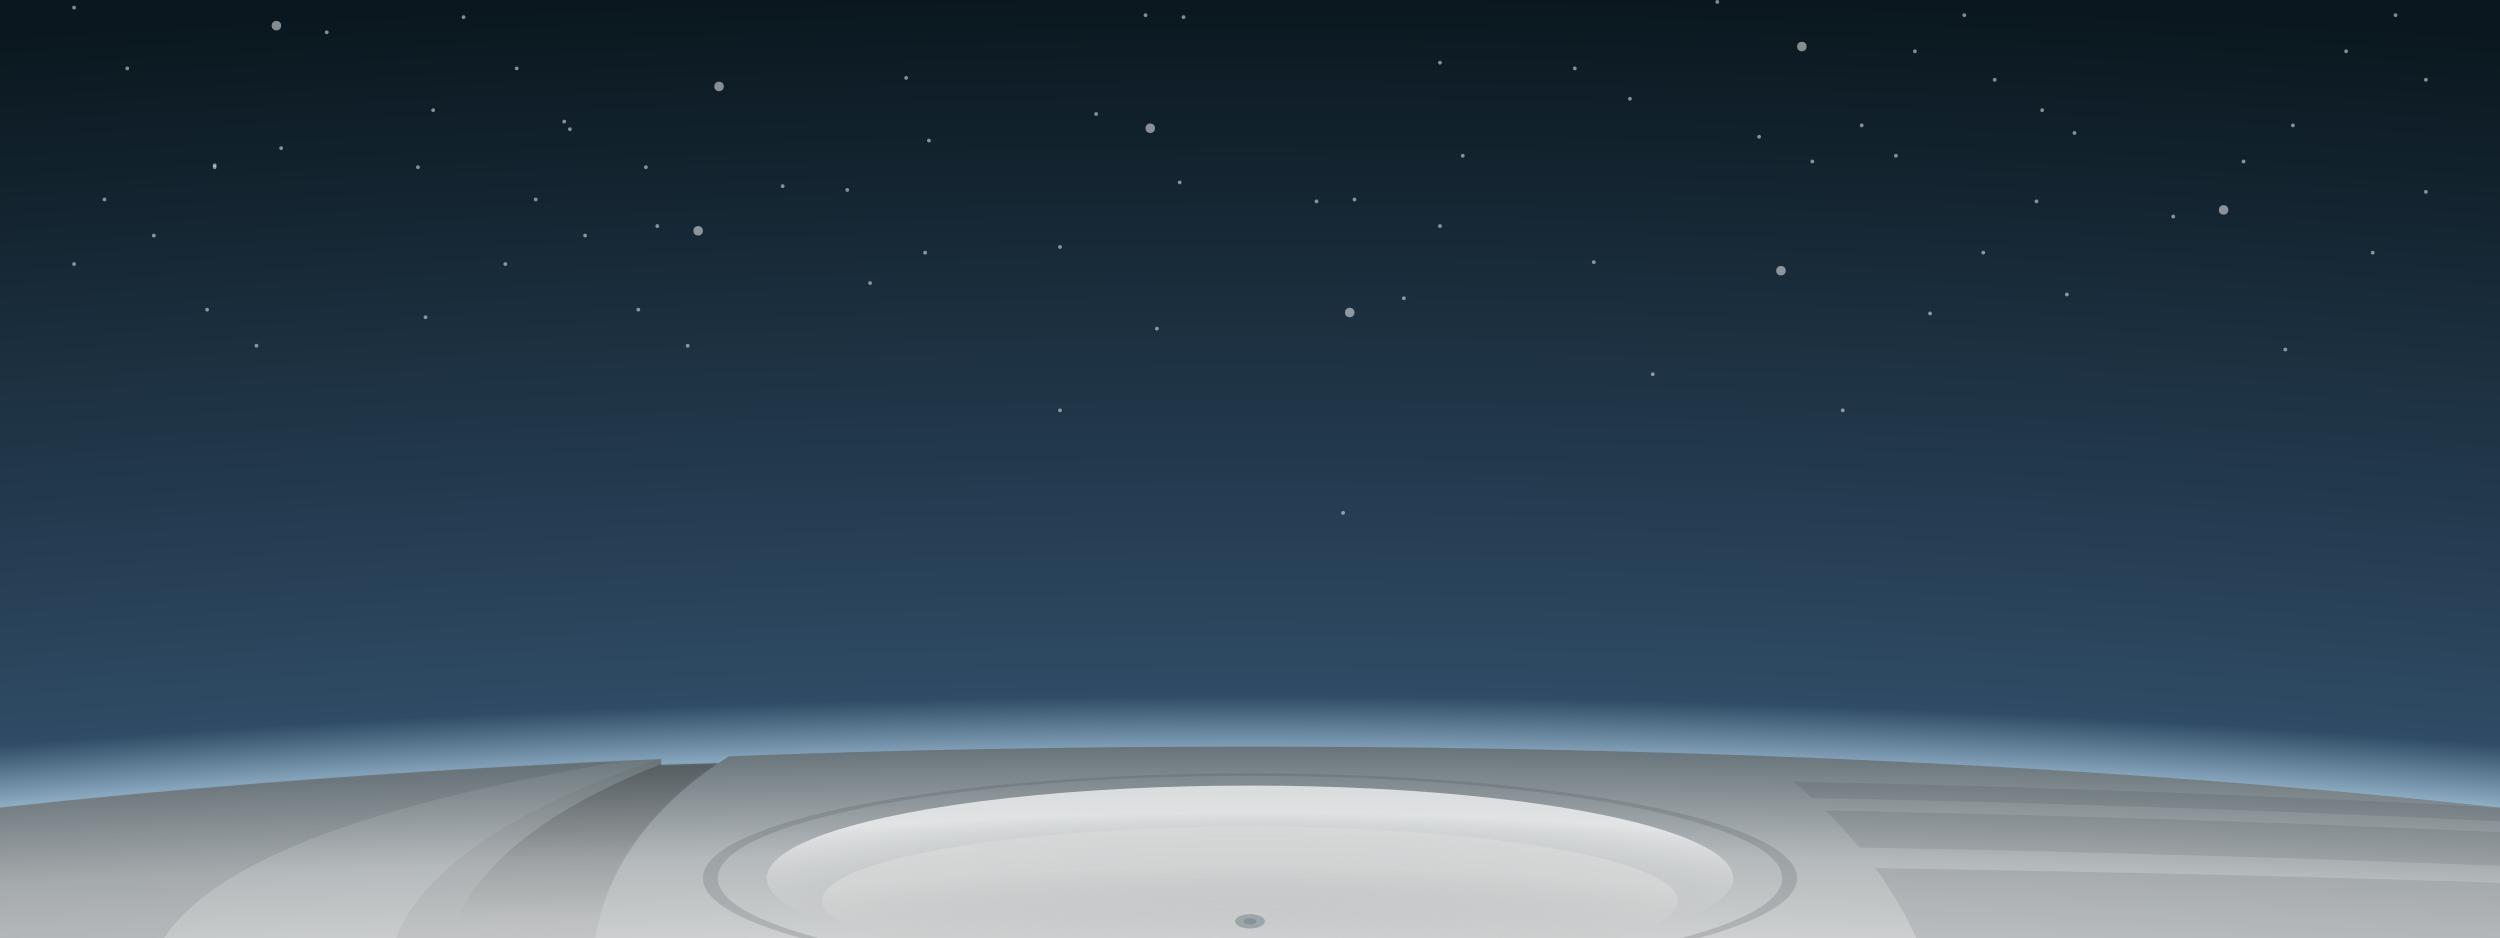 <svg width="1316" height="494" viewBox="0 0 1316 494" fill="none" xmlns="http://www.w3.org/2000/svg">
<rect x="0" y="0" width="1316" height="494" fill="#333333" stroke="none"/>
<g clip-path="url(#clip0)">
<rect width="1316" height="494" fill="url(#paint0_radial)"/>
<path fill-rule="evenodd" clip-rule="evenodd" d="M348 399.53C-119.209 419.712 -461 484.363 -461 561C-461 653.784 39.993 729 658 729C1276.01 729 1777 653.784 1777 561C1777 468.216 1276.01 393 658 393C563.383 393 471.509 394.763 383.756 398.082C381.909 399.26 380.098 400.453 378.323 401.658L348 402.618V399.53Z" fill="url(#paint1_radial)"/>
<mask id="mask0" mask-type="alpha" maskUnits="userSpaceOnUse" x="-461" y="393" width="2238" height="336">
<ellipse cx="658" cy="561" rx="1119" ry="168" fill="url(#paint2_radial)"/>
</mask>
<g mask="url(#mask0)">
<path opacity="0.2" fill-rule="evenodd" clip-rule="evenodd" d="M658 517.397C817.058 517.397 946 492.708 946 462.252C946 431.796 817.058 407.107 658 407.107C498.942 407.107 370 431.796 370 462.252C370 492.708 498.942 517.397 658 517.397ZM658 516.115C812.726 516.115 938.156 491.999 938.156 462.252C938.156 432.505 812.726 408.389 658 408.389C503.274 408.389 377.844 432.505 377.844 462.252C377.844 491.999 503.274 516.115 658 516.115Z" fill="#424E54"/>
<ellipse cx="658" cy="462.252" rx="254.381" ry="48.733" fill="url(#paint3_radial)"/>
<ellipse cx="658" cy="474.079" rx="225.245" ry="38.986" fill="url(#paint4_radial)"/>
<ellipse cx="658" cy="484.965" rx="7.844" ry="3.79" fill="#9CA5A9"/>
<ellipse cx="658" cy="484.965" rx="3.362" ry="1.624" fill="#879196"/>
<path fill-rule="evenodd" clip-rule="evenodd" d="M205 512.908C205 569.225 295.945 618.522 417 645.641C346.501 613.555 311.852 565.992 311.852 512.908C311.852 471.099 333.346 432.714 376.921 402.618H348V399.412L388.5 390.435V395.134C397.243 389.841 406.742 384.844 417 380.176C295.945 407.294 205 456.592 205 512.908Z" fill="black" fill-opacity="0.05"/>
<mask id="mask1" mask-type="alpha" maskUnits="userSpaceOnUse" x="205" y="380" width="212" height="266">
<path fill-rule="evenodd" clip-rule="evenodd" d="M205 512.908C205 569.225 295.945 618.522 417 645.641C346.501 613.555 311.852 565.992 311.852 512.908C311.852 470.653 333.807 431.896 378.323 401.658L348 402.618V399.412L388.5 390.435V395.134C397.243 389.841 406.742 384.844 417 380.176C295.945 407.294 205 456.592 205 512.908Z" fill="black" fill-opacity="0.2"/>
</mask>
<g mask="url(#mask1)">
<path d="M417 645.641C295.945 618.522 234.5 569.225 234.5 512.908C234.5 456.592 300.5 410.313 417 380.176C346.501 412.262 311.852 459.824 311.852 512.908C311.852 565.992 346.501 613.555 417 645.641Z" fill="url(#paint5_linear)"/>
</g>
<path opacity="0.1" fill-rule="evenodd" clip-rule="evenodd" d="M1009.14 494.801C1590.3 500.766 2045.26 521.218 2167.5 547.052C2182.23 553.026 2192.12 559.149 2196.83 565.393C2152.75 595.853 1653.48 620.858 995.611 627.335C983.655 640.576 968.313 653.345 950.339 665.532C1635.65 656.454 2159.68 616.06 2197.78 566.762C2199.25 569.1 2200 571.455 2200 573.824C2200 639.389 1628.35 693.657 883.738 702.898C869.065 709.854 853.64 716.519 837.665 722.862C1604.64 714.202 2200 650.779 2200 573.824C2200 571.309 2199.36 568.807 2198.11 566.322C2199.36 564.559 2200 562.785 2200 561C2200 550.105 2176.29 539.592 2132.23 529.693C1967.49 477.526 1518.34 437.474 960.834 426.671C967.281 432.949 973.299 439.463 978.858 446.19C1391.7 453.583 1743.57 474.951 1962.05 504.168C1745.05 480.492 1396.47 463.133 987.249 456.989C996.025 469.023 1003.37 481.664 1009.14 494.801ZM-50.133 457.902C-294.019 468.588 -499.887 484.622 -646.053 504.168C-500.862 488.327 -296.762 475.313 -55.007 466.595C-60.555 477.622 -64.051 489.11 -66.252 500.979C-463.347 510.308 -756.951 527.07 -851.5 547.052C-866.227 553.026 -876.124 559.149 -880.831 565.393C-845.952 589.495 -526.08 610.182 -68.147 620.976C-66.94 632.748 -64.949 644.168 -61.663 655.163C-527.583 638.16 -852.104 605.163 -881.779 566.762C-883.253 569.1 -884 571.455 -884 573.824C-884 571.309 -883.364 568.807 -882.106 566.322C-883.364 564.559 -884 562.785 -884 561C-884 562.342 -883.117 563.675 -881.377 564.998C-878.431 560.057 -873.029 555.181 -865.287 550.38C-877.601 553.839 -883.996 557.385 -884 560.996C-883.995 550.102 -860.281 539.591 -816.226 529.693C-692.264 490.437 -407.249 458.042 -36.204 439.808C-41.689 445.669 -46.284 451.706 -50.133 457.902ZM953.804 420.072C1419.43 429.421 1810.23 460.421 2024.14 502.524C1808.69 455.771 1413.8 421.435 943.745 411.4C947.193 414.232 950.547 417.124 953.804 420.072ZM-21.564 426.327C-24.657 428.801 -27.552 431.312 -30.262 433.858C-319.994 448.818 -557.771 472.928 -708.137 502.524C-556.269 469.567 -315.235 442.781 -21.564 426.327ZM-45.329 689.956C-543.295 668.325 -884 624.441 -884 573.824C-884 632.626 -536.385 683.528 -30.207 708.134C-36.069 702.289 -41.067 696.223 -45.329 689.956ZM-16.915 719.823C-520.465 694.45 -870.404 641.57 -883.613 580.107C-883.87 581.429 -884 582.755 -884 584.084C-884 655.393 -511.148 716.78 24.547 744.317C7.999 736.788 -5.653 728.598 -16.915 719.823ZM804.958 735.143C779.678 744.12 753.437 752.309 726.947 759.606C1546.57 755.497 2200 678.485 2200 584.084C2200 582.755 2199.87 581.429 2199.61 580.107C2182.15 661.356 1576.26 727.607 804.958 735.143ZM2200 561C2200 557.387 2193.61 553.84 2181.29 550.38C2189.03 555.181 2194.43 560.057 2197.38 564.998C2199.12 563.675 2200 562.342 2200 561Z" fill="#1D2529"/>
<path opacity="0.1" d="M-43 411C-43 411 255.5 397.694 345.5 397.694C239.5 415.007 99.5 444.5 79 509C69.197 539.845 -43 554.5 -43 554.5V411Z" fill="#1D2529"/>
</g>
<g opacity="0.5">
<circle cx="228" cy="58" r="1" fill="white"/>
<circle r="1" transform="matrix(-1 0 0 1 609 173)" fill="white"/>
<circle cx="300" cy="68" r="1" fill="white"/>
<circle cx="67" cy="36" r="1" fill="white"/>
<circle r="1" transform="matrix(-1 0 0 1 623 9)" fill="white"/>
<circle r="1" transform="matrix(-1 0 0 1 904 1)" fill="white"/>
<circle cx="378.5" cy="45.5" r="2.5" fill="white"/>
<circle cx="145.5" cy="13.5" r="2.5" fill="white"/>
<circle cx="446" cy="100" r="1" fill="white"/>
<circle r="1" transform="matrix(-1 0 0 1 172 17)" fill="white"/>
<circle r="1" transform="matrix(-1 0 0 1 477 41)" fill="white"/>
<circle r="1" transform="matrix(-1 0 0 1 244 9)" fill="white"/>
<circle r="1" transform="matrix(-1 0 0 1 758 33)" fill="white"/>
<circle r="2.5" transform="matrix(-1 0 0 1 948.5 24.5)" fill="white"/>
<circle cx="603" cy="8" r="1" fill="white"/>
<circle cx="346" cy="119" r="1" fill="white"/>
<circle cx="113" cy="87" r="1" fill="white"/>
<circle r="1" transform="matrix(-1 0 0 1 272 36)" fill="white"/>
<circle r="1" transform="matrix(-1 0 0 1 39 4)" fill="white"/>
<circle r="1" transform="matrix(-1 0 0 1 577 60)" fill="white"/>
<circle r="1" transform="matrix(-1 0 0 1 858 52)" fill="white"/>
<circle r="1" transform="matrix(-1 0 0 1 1050 42)" fill="white"/>
<circle r="1" transform="matrix(-1 0 0 1 1277 42)" fill="white"/>
<circle cx="758" cy="119" r="1" fill="white"/>
<circle cx="1092" cy="70" r="1" fill="white"/>
<circle cx="829" cy="36" r="1" fill="white"/>
<circle cx="954" cy="85" r="1" fill="white"/>
<circle cx="1181" cy="85" r="1" fill="white"/>
<circle cx="605.5" cy="67.5" r="2.5" fill="white"/>
<circle cx="1008" cy="27" r="1" fill="white"/>
<circle cx="1235" cy="27" r="1" fill="white"/>
<circle cx="980" cy="66" r="1" fill="white"/>
<circle cx="1207" cy="66" r="1" fill="white"/>
<circle cx="1034" cy="8" r="1" fill="white"/>
<circle cx="1261" cy="8" r="1" fill="white"/>
</g>
<g opacity="0.5">
<circle r="1" transform="matrix(-1 0 0 1 1088 155)" fill="white"/>
<circle cx="926" cy="72" r="1" fill="white"/>
<circle cx="621" cy="96" r="1" fill="white"/>
<circle cx="707" cy="270" r="1" fill="white"/>
<circle cx="340" cy="88" r="1" fill="white"/>
<circle cx="113" cy="88" r="1" fill="white"/>
<circle cx="148" cy="78" r="1" fill="white"/>
<circle r="1" transform="matrix(-1 0 0 1 1016 165)" fill="white"/>
<circle r="1" transform="matrix(-1 0 0 1 1249 133)" fill="white"/>
<circle cx="998" cy="82" r="1" fill="white"/>
<circle cx="693" cy="106" r="1" fill="white"/>
<circle cx="412" cy="98" r="1" fill="white"/>
<circle cx="220" cy="88" r="1" fill="white"/>
<circle r="2.5" transform="matrix(-1 0 0 1 937.5 142.5)" fill="white"/>
<circle r="2.5" transform="matrix(-1 0 0 1 1170.5 110.5)" fill="white"/>
<circle cx="1075" cy="58" r="1" fill="white"/>
<circle cx="770" cy="82" r="1" fill="white"/>
<circle cx="489" cy="74" r="1" fill="white"/>
<circle cx="297" cy="64" r="1" fill="white"/>
<circle r="1" transform="matrix(-1 0 0 1 870 197)" fill="white"/>
<circle cx="1144" cy="114" r="1" fill="white"/>
<circle cx="839" cy="138" r="1" fill="white"/>
<circle cx="1072" cy="106" r="1" fill="white"/>
<circle cx="558" cy="130" r="1" fill="white"/>
<circle cx="367.5" cy="121.5" r="2.5" fill="white"/>
<circle r="1" transform="matrix(-1 0 0 1 713 105)" fill="white"/>
<circle r="1" transform="matrix(-1 0 0 1 970 216)" fill="white"/>
<circle r="1" transform="matrix(-1 0 0 1 1203 184)" fill="white"/>
<circle cx="1044" cy="133" r="1" fill="white"/>
<circle cx="1277" cy="101" r="1" fill="white"/>
<circle cx="739" cy="157" r="1" fill="white"/>
<circle cx="458" cy="149" r="1" fill="white"/>
<circle cx="266" cy="139" r="1" fill="white"/>
<circle cx="39" cy="139" r="1" fill="white"/>
<circle r="1" transform="matrix(-1 0 0 1 558 216)" fill="white"/>
<circle r="1" transform="matrix(-1 0 0 1 224 167)" fill="white"/>
<circle r="1" transform="matrix(-1 0 0 1 487 133)" fill="white"/>
<circle r="1" transform="matrix(-1 0 0 1 362 182)" fill="white"/>
<circle r="1" transform="matrix(-1 0 0 1 135 182)" fill="white"/>
<circle r="2.5" transform="matrix(-1 0 0 1 710.5 164.5)" fill="white"/>
<circle r="1" transform="matrix(-1 0 0 1 308 124)" fill="white"/>
<circle r="1" transform="matrix(-1 0 0 1 81 124)" fill="white"/>
<circle r="1" transform="matrix(-1 0 0 1 336 163)" fill="white"/>
<circle r="1" transform="matrix(-1 0 0 1 109 163)" fill="white"/>
<circle r="1" transform="matrix(-1 0 0 1 282 105)" fill="white"/>
<circle r="1" transform="matrix(-1 0 0 1 55 105)" fill="white"/>
</g>
</g>
<defs>
<radialGradient id="paint0_radial" cx="0" cy="0" r="1" gradientUnits="userSpaceOnUse" gradientTransform="translate(658.682 1704.61) rotate(-90) scale(1704.61 4309.6)">
<stop offset="0.756" stop-color="#C9EBFF"/>
<stop offset="0.786" stop-color="#2F4B65"/>
<stop offset="1" stop-color="#0A171E"/>
</radialGradient>
<radialGradient id="paint1_radial" cx="0" cy="0" r="1" gradientUnits="userSpaceOnUse" gradientTransform="translate(658 729) rotate(-90) scale(336 2238)">
<stop offset="0.614" stop-color="#E1E1E1"/>
<stop offset="0.835" stop-color="#B4B9BB"/>
<stop offset="1" stop-color="#68747A"/>
</radialGradient>
<radialGradient id="paint2_radial" cx="0" cy="0" r="1" gradientUnits="userSpaceOnUse" gradientTransform="translate(658 729) rotate(-90) scale(336 2238)">
<stop stop-color="#FDFDFD"/>
<stop offset="1" stop-color="#B9BFC2"/>
</radialGradient>
<radialGradient id="paint3_radial" cx="0" cy="0" r="1" gradientUnits="userSpaceOnUse" gradientTransform="translate(658 510.985) rotate(-90) scale(97.466 573.002)">
<stop offset="0.448" stop-color="#D1D1D1" stop-opacity="0"/>
<stop offset="0.854" stop-color="white" stop-opacity="0.69"/>
</radialGradient>
<radialGradient id="paint4_radial" cx="0" cy="0" r="1" gradientUnits="userSpaceOnUse" gradientTransform="translate(658 513.065) rotate(-90) scale(77.972 507.372)">
<stop offset="0.125" stop-color="#B9B9B9" stop-opacity="0"/>
<stop offset="0.729" stop-color="#DADADA" stop-opacity="0.65"/>
</radialGradient>
<linearGradient id="paint5_linear" x1="330.75" y1="404.542" x2="330.75" y2="484.053" gradientUnits="userSpaceOnUse">
<stop/>
<stop offset="1" stop-opacity="0"/>
</linearGradient>
<clipPath id="clip0">
<rect width="1316" height="494" fill="white"/>
</clipPath>
</defs>
</svg>
